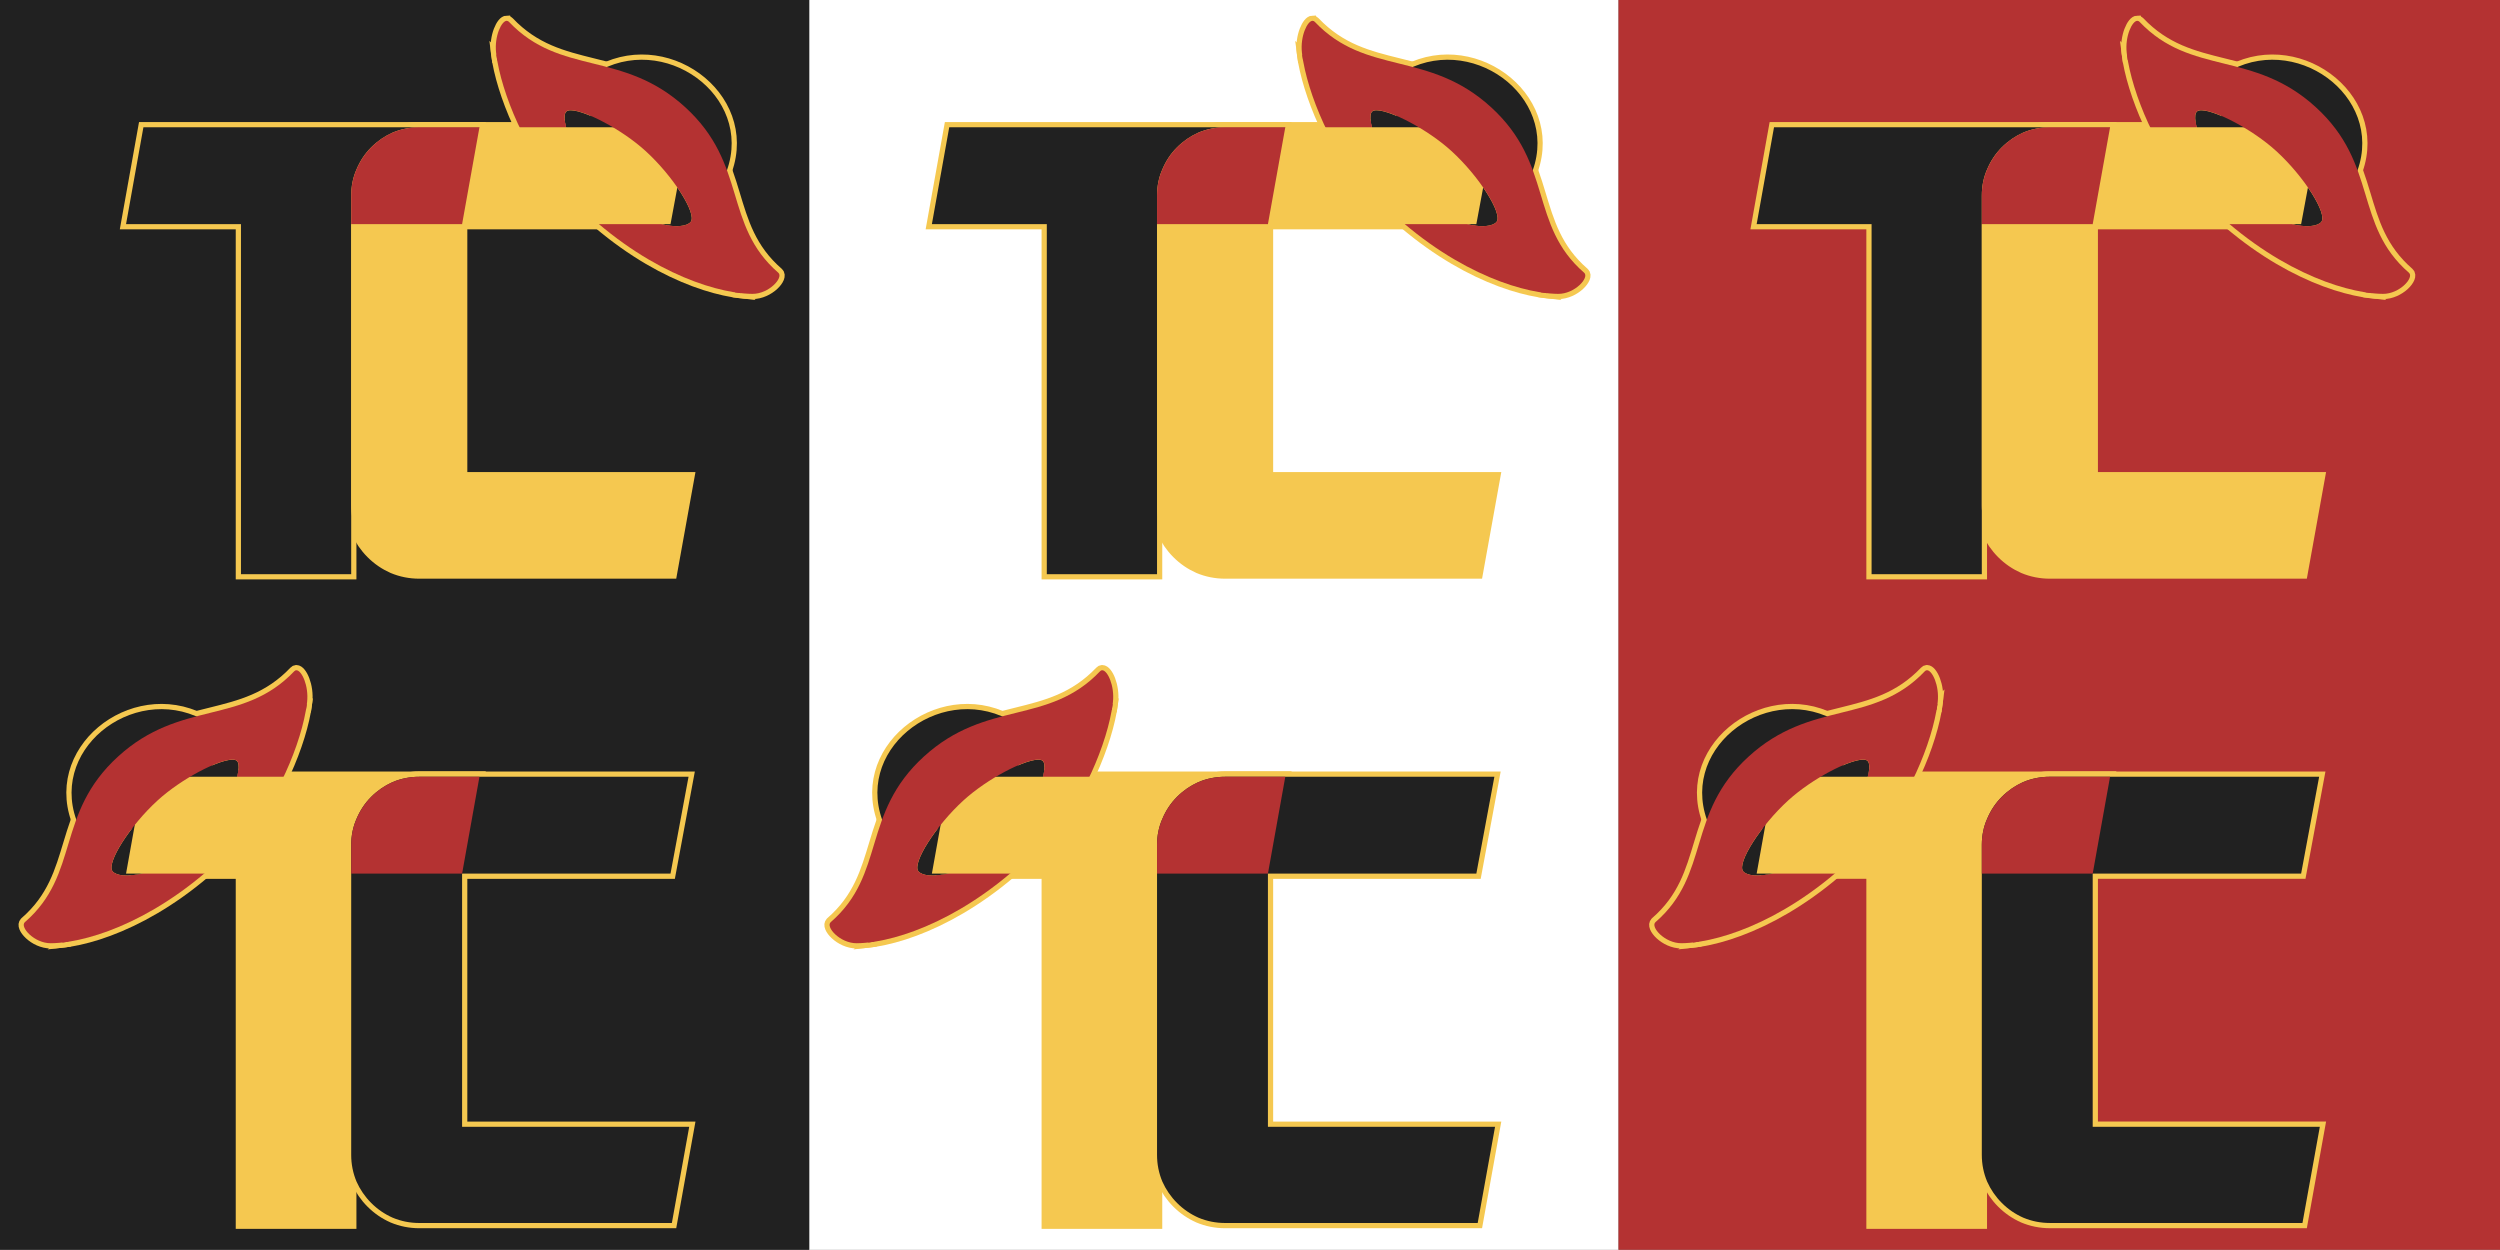 <?xml version="1.0" encoding="UTF-8" standalone="no"?>
<!-- Created with Inkscape (http://www.inkscape.org/) -->

<svg
   width="63.369mm"
   height="31.679mm"
   viewBox="0 0 63.369 31.679"
   version="1.1"
   id="svg5"
   inkscape:export-filename="C:\Users\Eden\Desktop\TC.png"
   inkscape:export-xdpi="4855.1924"
   inkscape:export-ydpi="4855.1924"
   inkscape:version="1.1.1 (3bf5ae0d25, 2021-09-20)"
   sodipodi:docname="TC.svg"
   xmlns:inkscape="http://www.inkscape.org/namespaces/inkscape"
   xmlns:sodipodi="http://sodipodi.sourceforge.net/DTD/sodipodi-0.dtd"
   xmlns="http://www.w3.org/2000/svg"
   xmlns:svg="http://www.w3.org/2000/svg">
  <rect x="0" y="0" width="63.369" height="31.679" fill="#808080" stroke="none"/>
  <sodipodi:namedview
     id="namedview7"
     pagecolor="#ffffff"
     bordercolor="#666666"
     borderopacity="1.0"
     inkscape:pageshadow="2"
     inkscape:pageopacity="0.0"
     inkscape:pagecheckerboard="0"
     inkscape:document-units="mm"
     showgrid="false"
     inkscape:object-paths="false"
     inkscape:snap-intersection-paths="false"
     inkscape:snap-smooth-nodes="false"
     inkscape:snap-midpoints="false"
     inkscape:snap-bbox="true"
     inkscape:object-nodes="true"
     fit-margin-top="0"
     fit-margin-left="0"
     fit-margin-right="0"
     fit-margin-bottom="0"
     inkscape:snap-object-midpoints="false"
     inkscape:snap-center="false"
     inkscape:snap-text-baseline="false"
     inkscape:snap-page="true"
     inkscape:zoom="4"
     inkscape:cx="112.125"
     inkscape:cy="86.875"
     inkscape:window-width="1920"
     inkscape:window-height="1009"
     inkscape:window-x="-8"
     inkscape:window-y="-8"
     inkscape:window-maximized="1"
     inkscape:current-layer="layer1" />
  <defs
     id="defs2" />
  <g
     inkscape:label="Layer 1"
     inkscape:groupmode="layer"
     id="layer1"
     transform="translate(20.648,-58.386)">
    <rect
       style="fill:#ffffff;fill-opacity:1;fill-rule:evenodd;stroke:none;stroke-width:2;stroke-linecap:round;stroke-linejoin:round;paint-order:stroke fill markers"
       id="rect892"
       width="20.512"
       height="31.679"
       x="-0.136"
       y="58.386"
       inkscape:export-filename="C:\Users\Eden\Desktop\tc.png"
       inkscape:export-xdpi="4855.1924"
       inkscape:export-ydpi="4855.1924" />
    <rect
       style="fill:#212121;fill-opacity:1;fill-rule:evenodd;stroke:none;stroke-width:2;stroke-linecap:round;stroke-linejoin:round;paint-order:stroke fill markers"
       id="rect892-1"
       width="20.512"
       height="31.679"
       x="-20.648"
       y="58.386"
       inkscape:export-filename="C:\Users\Eden\Desktop\tc.png"
       inkscape:export-xdpi="4855.1924"
       inkscape:export-ydpi="4855.1924" />
    <g
       id="g58000-0-6"
       transform="translate(-19.91)"
       style="fill:none;stroke:#f5c850;stroke-opacity:1"
       inkscape:export-filename="C:\Users\Eden\Desktop\tc.png"
       inkscape:export-xdpi="4855.1924"
       inkscape:export-ydpi="4855.1924">
      <path
         id="path25757-7-0-2-9"
         style="fill:none;fill-opacity:1;stroke:#f5c850;stroke-width:0.265px;stroke-linecap:butt;stroke-linejoin:miter;stroke-opacity:1"
         d="m 7.041,76.221 -1.736,1.694 c -0.048,0.384 -0.377,1.089 -0.791,1.475 -0.781,0.86 -1.487,1.146 -1.933,1.184 L 0.837,82.278 C 1.879,82.164 3.705,81.471 5.437,79.563 6.251,78.803 6.919,77.2 7.041,76.221 Z" />
      <path
         style="fill:none;fill-opacity:1;stroke:#f5c850;stroke-width:0.265px;stroke-linecap:butt;stroke-linejoin:miter;stroke-opacity:1"
         d="m 1.269,79.346 c -0.863,-1.911 1.341,-3.651 3.116,-2.732 1.775,0.92 -2.352,3.766 -3.116,2.732 z"
         id="path27578-6-9-4" />
      <path
         style="fill:none;fill-opacity:1;stroke:#f5c850;stroke-width:0.116px;stroke-linecap:butt;stroke-linejoin:miter;stroke-opacity:1"
         d="m 4.514,79.391 c -1.205,1.328 -2.234,1.287 -2.399,1.081 -0.165,-0.206 0.443,-1.158 1.143,-1.796 0.7,-0.638 1.822,-1.168 2.007,-1.004 0.185,0.165 -0.211,1.215 -0.751,1.719 z"
         id="path25757-2-3-01-5"
         sodipodi:nodetypes="csssc" />
      <path
         d="M 10.975,80.53 H 8.164 v 8.873 H 5.37 v -8.873 H 2.457 l 0.44,-2.455 h 8.517 z"
         style="font-size:16.933px;line-height:1.25;font-family:'Government Agent BB';-inkscape-font-specification:'Government Agent BB';fill:none;fill-opacity:1;stroke:#f5c850;stroke-width:0.265;stroke-opacity:1"
         id="path25151-2-6-0" />
      <path
         d="m 10.975,86.948 h 5.757 l -0.44,2.438 H 9.891 c -0.237,0 -0.463,-0.045 -0.677,-0.135 C 9.011,89.161 8.83,89.037 8.672,88.879 8.514,88.721 8.39,88.54 8.299,88.337 8.209,88.122 8.164,87.896 8.164,87.659 v -7.857 c 0,-0.237 0.045,-0.457 0.135,-0.66 0.09,-0.214 0.214,-0.401 0.373,-0.559 0.158,-0.158 0.339,-0.282 0.542,-0.373 0.214,-0.09 0.44,-0.135 0.677,-0.135 h 6.824 l -0.457,2.455 h -5.283 z"
         style="font-size:16.933px;line-height:1.25;font-family:'Government Agent BB';-inkscape-font-specification:'Government Agent BB';mix-blend-mode:normal;fill:none;fill-opacity:1;stroke:#f5c850;stroke-width:0.265;stroke-opacity:1"
         id="path25148-2-8-6"
         sodipodi:nodetypes="cccscscsscscscccc" />
      <path
         id="path25151-8-1-41-6"
         style="font-size:16.933px;line-height:1.25;font-family:'Government Agent BB';-inkscape-font-specification:'Government Agent BB';fill:none;fill-opacity:1;stroke:#f5c850;stroke-width:0.265;stroke-opacity:1"
         d="m 9.891,78.075 c -0.237,0 -0.463,0.045 -0.677,0.135 -0.203,0.09 -0.384,0.215 -0.542,0.373 -0.158,0.158 -0.282,0.344 -0.373,0.559 -0.09,0.203 -0.135,0.423 -0.135,0.66 v 0.728 h 2.811 l 0.44,-2.455 z" />
      <path
         id="path25757-7-1-4"
         style="fill:none;fill-opacity:1;stroke:#f5c850;stroke-width:0.265px;stroke-linecap:butt;stroke-linejoin:miter;stroke-opacity:1"
         d="m 6.775,75.375 c -0.019,-1.78e-4 -0.037,0.007 -0.053,0.024 -1.31,1.38 -2.877,0.713 -4.467,2.163 -1.59,1.45 -0.959,2.982 -2.362,4.198 -0.138,0.12 0.235,0.538 0.659,0.535 0.127,-9.79e-4 0.274,-0.013 0.435,-0.038 l 1.746,-1.704 c -0.325,0.062 -0.548,0.005 -0.618,-0.082 -0.165,-0.206 0.443,-1.159 1.143,-1.797 0.613,-0.558 1.549,-1.034 1.897,-1.034 0.05,1.9e-5 0.087,0.01 0.111,0.03 0.061,0.054 0.059,0.205 0.009,0.401 L 7.02,76.369 c 0.011,-0.064 0.019,-0.126 0.026,-0.185 0.047,-0.417 -0.138,-0.808 -0.271,-0.809 z" />
    </g>
    <g
       id="g58000-0"
       transform="translate(-19.91)"
       inkscape:export-filename="C:\Users\Eden\Desktop\tc.png"
       inkscape:export-xdpi="4855.1924"
       inkscape:export-ydpi="4855.1924">
      <path
         id="path25757-7-0-2"
         style="fill:#b43232;fill-opacity:1;stroke:none;stroke-width:0.265px;stroke-linecap:butt;stroke-linejoin:miter;stroke-opacity:1"
         d="m 7.041,76.221 -1.736,1.694 c -0.048,0.384 -0.377,1.089 -0.791,1.475 -0.781,0.86 -1.487,1.146 -1.933,1.184 L 0.837,82.278 C 1.879,82.164 3.705,81.471 5.437,79.563 6.251,78.803 6.919,77.2 7.041,76.221 Z" />
      <path
         style="fill:#212121;fill-opacity:1;stroke:none;stroke-width:0.265px;stroke-linecap:butt;stroke-linejoin:miter;stroke-opacity:1"
         d="m 1.269,79.346 c -0.863,-1.911 1.341,-3.651 3.116,-2.732 1.775,0.92 -2.352,3.766 -3.116,2.732 z"
         id="path27578-6-9" />
      <path
         style="fill:#212121;fill-opacity:1;stroke:none;stroke-width:0.116px;stroke-linecap:butt;stroke-linejoin:miter;stroke-opacity:1"
         d="m 4.514,79.391 c -1.205,1.328 -2.234,1.287 -2.399,1.081 -0.165,-0.206 0.443,-1.158 1.143,-1.796 0.7,-0.638 1.822,-1.168 2.007,-1.004 0.185,0.165 -0.211,1.215 -0.751,1.719 z"
         id="path25757-2-3-01"
         sodipodi:nodetypes="csssc" />
      <path
         d="M 10.975,80.53 H 8.164 v 8.873 H 5.37 v -8.873 H 2.457 l 0.44,-2.455 h 8.517 z"
         style="font-size:16.933px;line-height:1.25;font-family:'Government Agent BB';-inkscape-font-specification:'Government Agent BB';fill:#f5c850;fill-opacity:1;stroke-width:0.265"
         id="path25151-2-6" />
      <path
         d="m 10.975,86.948 h 5.757 l -0.44,2.438 H 9.891 c -0.237,0 -0.463,-0.045 -0.677,-0.135 C 9.011,89.161 8.83,89.037 8.672,88.879 8.514,88.721 8.39,88.54 8.299,88.337 8.209,88.122 8.164,87.896 8.164,87.659 v -7.857 c 0,-0.237 0.045,-0.457 0.135,-0.66 0.09,-0.214 0.214,-0.401 0.373,-0.559 0.158,-0.158 0.339,-0.282 0.542,-0.373 0.214,-0.09 0.44,-0.135 0.677,-0.135 h 6.824 l -0.457,2.455 h -5.283 z"
         style="font-size:16.933px;line-height:1.25;font-family:'Government Agent BB';-inkscape-font-specification:'Government Agent BB';mix-blend-mode:normal;fill:#212121;fill-opacity:1;stroke-width:0.265"
         id="path25148-2-8"
         sodipodi:nodetypes="cccscscsscscscccc" />
      <path
         id="path25151-8-1-41"
         style="font-size:16.933px;line-height:1.25;font-family:'Government Agent BB';-inkscape-font-specification:'Government Agent BB';fill:#b43232;fill-opacity:1;stroke-width:0.265"
         d="m 9.891,78.075 c -0.237,0 -0.463,0.045 -0.677,0.135 -0.203,0.09 -0.384,0.215 -0.542,0.373 -0.158,0.158 -0.282,0.344 -0.373,0.559 -0.09,0.203 -0.135,0.423 -0.135,0.66 v 0.728 h 2.811 l 0.44,-2.455 z" />
      <path
         id="path25757-7-1"
         style="fill:#b43232;fill-opacity:1;stroke:none;stroke-width:0.265px;stroke-linecap:butt;stroke-linejoin:miter;stroke-opacity:1"
         d="m 6.775,75.375 c -0.019,-1.78e-4 -0.037,0.007 -0.053,0.024 -1.31,1.38 -2.877,0.713 -4.467,2.163 -1.59,1.45 -0.959,2.982 -2.362,4.198 -0.138,0.12 0.235,0.538 0.659,0.535 0.127,-9.79e-4 0.274,-0.013 0.435,-0.038 l 1.746,-1.704 c -0.325,0.062 -0.548,0.005 -0.618,-0.082 -0.165,-0.206 0.443,-1.159 1.143,-1.797 0.613,-0.558 1.549,-1.034 1.897,-1.034 0.05,1.9e-5 0.087,0.01 0.111,0.03 0.061,0.054 0.059,0.205 0.009,0.401 L 7.02,76.369 c 0.011,-0.064 0.019,-0.126 0.026,-0.185 0.047,-0.417 -0.138,-0.808 -0.271,-0.809 z" />
    </g>
    <g
       id="g57991-4-7"
       transform="translate(-19.91)"
       style="fill:none;stroke:#f5c850;stroke-opacity:1"
       inkscape:export-filename="C:\Users\Eden\Desktop\tc.png"
       inkscape:export-xdpi="4855.1924"
       inkscape:export-ydpi="4855.1924">
      <path
         style="fill:none;fill-opacity:1;stroke:#f5c850;stroke-width:0.265px;stroke-linecap:butt;stroke-linejoin:miter;stroke-opacity:1"
         d="m 17.615,62.885 c 0.863,-1.911 -1.341,-3.651 -3.116,-2.732 -1.775,0.92 2.352,3.766 3.116,2.732 z"
         id="path27578-6-5-4-9" />
      <path
         style="fill:none;fill-opacity:1;stroke:#f5c850;stroke-width:0.116px;stroke-linecap:butt;stroke-linejoin:miter;stroke-opacity:1"
         d="m 14.37,62.931 c 1.205,1.328 2.234,1.287 2.399,1.081 0.165,-0.206 -0.443,-1.158 -1.143,-1.796 -0.7,-0.638 -1.822,-1.168 -2.007,-1.004 -0.185,0.165 0.211,1.215 0.751,1.719 z"
         id="path25757-2-3-2-4-0"
         sodipodi:nodetypes="csssc" />
      <path
         id="path25757-7-0-6-9-8"
         style="fill:none;fill-opacity:1;stroke:#f5c850;stroke-width:0.265px;stroke-linecap:butt;stroke-linejoin:miter;stroke-opacity:1"
         d="m 11.843,59.761 1.736,1.694 c 0.048,0.384 0.377,1.089 0.791,1.475 0.781,0.86 1.487,1.146 1.933,1.184 l 1.744,1.703 c -1.042,-0.114 -2.868,-0.807 -4.6,-2.715 -0.814,-0.76 -1.483,-2.363 -1.605,-3.342 z" />
      <path
         d="M 10.975,64.067 H 8.164 v 8.873 H 5.37 v -8.873 H 2.457 l 0.44,-2.455 h 8.517 z"
         style="font-size:16.933px;line-height:1.25;font-family:'Government Agent BB';-inkscape-font-specification:'Government Agent BB';fill:none;fill-opacity:1;stroke:#f5c850;stroke-width:0.265;stroke-opacity:1"
         id="path25151-9-1" />
      <path
         d="m 10.975,70.484 h 5.757 l -0.44,2.438 H 9.891 c -0.237,0 -0.463,-0.045 -0.677,-0.135 C 9.011,72.697 8.83,72.573 8.672,72.415 8.514,72.257 8.39,72.076 8.299,71.873 8.209,71.658 8.164,71.433 8.164,71.196 v -7.857 c 0,-0.237 0.045,-0.457 0.135,-0.66 0.09,-0.214 0.214,-0.401 0.373,-0.559 0.158,-0.158 0.339,-0.282 0.542,-0.373 0.214,-0.09 0.44,-0.135 0.677,-0.135 h 6.824 l -0.457,2.455 h -5.283 z"
         style="font-size:16.933px;line-height:1.25;font-family:'Government Agent BB';-inkscape-font-specification:'Government Agent BB';mix-blend-mode:normal;fill:none;fill-opacity:1;stroke:#f5c850;stroke-width:0.265;stroke-opacity:1"
         id="path25148-6-7"
         sodipodi:nodetypes="cccscscsscscscccc" />
      <path
         id="path25151-8-0-9"
         style="font-size:16.933px;line-height:1.25;font-family:'Government Agent BB';-inkscape-font-specification:'Government Agent BB';fill:none;fill-opacity:1;stroke:#f5c850;stroke-width:0.265;stroke-opacity:1"
         d="m 9.891,61.612 c -0.237,0 -0.463,0.045 -0.677,0.135 -0.203,0.09 -0.384,0.215 -0.542,0.373 -0.158,0.158 -0.282,0.344 -0.373,0.559 -0.09,0.203 -0.135,0.423 -0.135,0.66 v 0.728 h 2.811 l 0.44,-2.455 z" />
      <path
         id="path25757-7-8-7-6"
         style="fill:none;fill-opacity:1;stroke:#f5c850;stroke-width:0.265px;stroke-linecap:butt;stroke-linejoin:miter;stroke-opacity:1"
         d="m 12.109,58.915 c 0.019,-1.78e-4 0.037,0.007 0.053,0.024 1.31,1.38 2.877,0.713 4.467,2.163 1.59,1.45 0.959,2.982 2.362,4.198 0.138,0.12 -0.235,0.538 -0.659,0.535 -0.127,-9.79e-4 -0.274,-0.013 -0.435,-0.038 l -1.746,-1.704 c 0.325,0.062 0.548,0.005 0.618,-0.082 0.165,-0.206 -0.443,-1.159 -1.143,-1.797 -0.613,-0.558 -1.549,-1.034 -1.897,-1.034 -0.05,1.9e-5 -0.087,0.01 -0.111,0.03 -0.061,0.054 -0.059,0.205 -0.009,0.401 l -1.746,-1.704 c -0.011,-0.064 -0.019,-0.126 -0.026,-0.185 -0.047,-0.417 0.138,-0.808 0.271,-0.809 z" />
    </g>
    <g
       id="g57991-4"
       transform="translate(-19.91)"
       inkscape:export-filename="C:\Users\Eden\Desktop\tc.png"
       inkscape:export-xdpi="4855.1924"
       inkscape:export-ydpi="4855.1924">
      <path
         style="fill:#212121;fill-opacity:1;stroke:none;stroke-width:0.265px;stroke-linecap:butt;stroke-linejoin:miter;stroke-opacity:1"
         d="m 17.615,62.885 c 0.863,-1.911 -1.341,-3.651 -3.116,-2.732 -1.775,0.92 2.352,3.766 3.116,2.732 z"
         id="path27578-6-5-4" />
      <path
         style="fill:#212121;fill-opacity:1;stroke:none;stroke-width:0.116px;stroke-linecap:butt;stroke-linejoin:miter;stroke-opacity:1"
         d="m 14.37,62.931 c 1.205,1.328 2.234,1.287 2.399,1.081 0.165,-0.206 -0.443,-1.158 -1.143,-1.796 -0.7,-0.638 -1.822,-1.168 -2.007,-1.004 -0.185,0.165 0.211,1.215 0.751,1.719 z"
         id="path25757-2-3-2-4"
         sodipodi:nodetypes="csssc" />
      <path
         id="path25757-7-0-6-9"
         style="fill:#b43232;fill-opacity:1;stroke:none;stroke-width:0.265px;stroke-linecap:butt;stroke-linejoin:miter;stroke-opacity:1"
         d="m 11.843,59.761 1.736,1.694 c 0.048,0.384 0.377,1.089 0.791,1.475 0.781,0.86 1.487,1.146 1.933,1.184 l 1.744,1.703 c -1.042,-0.114 -2.868,-0.807 -4.6,-2.715 -0.814,-0.76 -1.483,-2.363 -1.605,-3.342 z" />
      <path
         d="M 10.975,64.067 H 8.164 v 8.873 H 5.37 v -8.873 H 2.457 l 0.44,-2.455 h 8.517 z"
         style="font-size:16.933px;line-height:1.25;font-family:'Government Agent BB';-inkscape-font-specification:'Government Agent BB';fill:#212121;fill-opacity:1;stroke-width:0.265"
         id="path25151-9" />
      <path
         d="m 10.975,70.484 h 5.757 l -0.44,2.438 H 9.891 c -0.237,0 -0.463,-0.045 -0.677,-0.135 C 9.011,72.697 8.83,72.573 8.672,72.415 8.514,72.257 8.39,72.076 8.299,71.873 8.209,71.658 8.164,71.433 8.164,71.196 v -7.857 c 0,-0.237 0.045,-0.457 0.135,-0.66 0.09,-0.214 0.214,-0.401 0.373,-0.559 0.158,-0.158 0.339,-0.282 0.542,-0.373 0.214,-0.09 0.44,-0.135 0.677,-0.135 h 6.824 l -0.457,2.455 h -5.283 z"
         style="font-size:16.933px;line-height:1.25;font-family:'Government Agent BB';-inkscape-font-specification:'Government Agent BB';mix-blend-mode:normal;fill:#f5c850;fill-opacity:1;stroke-width:0.265"
         id="path25148-6"
         sodipodi:nodetypes="cccscscsscscscccc" />
      <path
         id="path25151-8-0"
         style="font-size:16.933px;line-height:1.25;font-family:'Government Agent BB';-inkscape-font-specification:'Government Agent BB';fill:#b43232;fill-opacity:1;stroke-width:0.265"
         d="m 9.891,61.612 c -0.237,0 -0.463,0.045 -0.677,0.135 -0.203,0.09 -0.384,0.215 -0.542,0.373 -0.158,0.158 -0.282,0.344 -0.373,0.559 -0.09,0.203 -0.135,0.423 -0.135,0.66 v 0.728 h 2.811 l 0.44,-2.455 z" />
      <path
         id="path25757-7-8-7"
         style="fill:#b43232;fill-opacity:1;stroke:none;stroke-width:0.265px;stroke-linecap:butt;stroke-linejoin:miter;stroke-opacity:1"
         d="m 12.109,58.915 c 0.019,-1.78e-4 0.037,0.007 0.053,0.024 1.31,1.38 2.877,0.713 4.467,2.163 1.59,1.45 0.959,2.982 2.362,4.198 0.138,0.12 -0.235,0.538 -0.659,0.535 -0.127,-9.79e-4 -0.274,-0.013 -0.435,-0.038 l -1.746,-1.704 c 0.325,0.062 0.548,0.005 0.618,-0.082 0.165,-0.206 -0.443,-1.159 -1.143,-1.797 -0.613,-0.558 -1.549,-1.034 -1.897,-1.034 -0.05,1.9e-5 -0.087,0.01 -0.111,0.03 -0.061,0.054 -0.059,0.205 -0.009,0.401 l -1.746,-1.704 c -0.011,-0.064 -0.019,-0.126 -0.026,-0.185 -0.047,-0.417 0.138,-0.808 0.271,-0.809 z" />
    </g>
    <rect
       style="fill:#b43232;fill-opacity:1;fill-rule:evenodd;stroke:none;stroke-width:10.332;stroke-linecap:round;stroke-linejoin:round;paint-order:stroke fill markers"
       id="rect52109"
       width="22.344"
       height="31.679"
       x="20.377"
       y="58.386"
       inkscape:export-filename="C:\Users\Eden\Desktop\tc.png"
       inkscape:export-xdpi="4855.1924"
       inkscape:export-ydpi="4855.1924" />
    <g
       id="g57991-6-5"
       transform="translate(21.422)"
       style="fill:none;stroke:#f5c850;stroke-opacity:1"
       inkscape:export-filename="C:\Users\Eden\Desktop\tc.png"
       inkscape:export-xdpi="4855.1924"
       inkscape:export-ydpi="4855.1924">
      <path
         style="fill:none;fill-opacity:1;stroke:#f5c850;stroke-width:0.265px;stroke-linecap:butt;stroke-linejoin:miter;stroke-opacity:1"
         d="m 17.615,62.885 c 0.863,-1.911 -1.341,-3.651 -3.116,-2.732 -1.775,0.92 2.352,3.766 3.116,2.732 z"
         id="path27578-6-5-1-6" />
      <path
         style="fill:none;fill-opacity:1;stroke:#f5c850;stroke-width:0.116px;stroke-linecap:butt;stroke-linejoin:miter;stroke-opacity:1"
         d="m 14.37,62.931 c 1.205,1.328 2.234,1.287 2.399,1.081 0.165,-0.206 -0.443,-1.158 -1.143,-1.796 -0.7,-0.638 -1.822,-1.168 -2.007,-1.004 -0.185,0.165 0.211,1.215 0.751,1.719 z"
         id="path25757-2-3-2-0-6"
         sodipodi:nodetypes="csssc" />
      <path
         id="path25757-7-0-6-0-1"
         style="fill:none;fill-opacity:1;stroke:#f5c850;stroke-width:0.265px;stroke-linecap:butt;stroke-linejoin:miter;stroke-opacity:1"
         d="m 11.843,59.761 1.736,1.694 c 0.048,0.384 0.377,1.089 0.791,1.475 0.781,0.86 1.487,1.146 1.933,1.184 l 1.744,1.703 c -1.042,-0.114 -2.868,-0.807 -4.6,-2.715 -0.814,-0.76 -1.483,-2.363 -1.605,-3.342 z" />
      <path
         d="M 10.975,64.067 H 8.164 v 8.873 H 5.37 v -8.873 H 2.457 l 0.44,-2.455 h 8.517 z"
         style="font-size:16.933px;line-height:1.25;font-family:'Government Agent BB';-inkscape-font-specification:'Government Agent BB';fill:none;fill-opacity:1;stroke:#f5c850;stroke-width:0.265;stroke-opacity:1"
         id="path25151-7-5" />
      <path
         d="m 10.975,70.484 h 5.757 l -0.44,2.438 H 9.891 c -0.237,0 -0.463,-0.045 -0.677,-0.135 C 9.011,72.697 8.83,72.573 8.672,72.415 8.514,72.257 8.39,72.076 8.299,71.873 8.209,71.658 8.164,71.433 8.164,71.196 v -7.857 c 0,-0.237 0.045,-0.457 0.135,-0.66 0.09,-0.214 0.214,-0.401 0.373,-0.559 0.158,-0.158 0.339,-0.282 0.542,-0.373 0.214,-0.09 0.44,-0.135 0.677,-0.135 h 6.824 l -0.457,2.455 h -5.283 z"
         style="font-size:16.933px;line-height:1.25;font-family:'Government Agent BB';-inkscape-font-specification:'Government Agent BB';mix-blend-mode:normal;fill:none;fill-opacity:1;stroke:#f5c850;stroke-width:0.265;stroke-opacity:1"
         id="path25148-4-7"
         sodipodi:nodetypes="cccscscsscscscccc" />
      <path
         id="path25151-8-3-3"
         style="font-size:16.933px;line-height:1.25;font-family:'Government Agent BB';-inkscape-font-specification:'Government Agent BB';fill:none;fill-opacity:1;stroke:#f5c850;stroke-width:0.265;stroke-opacity:1"
         d="m 9.891,61.612 c -0.237,0 -0.463,0.045 -0.677,0.135 -0.203,0.09 -0.384,0.215 -0.542,0.373 -0.158,0.158 -0.282,0.344 -0.373,0.559 -0.09,0.203 -0.135,0.423 -0.135,0.66 v 0.728 h 2.811 l 0.44,-2.455 z" />
      <path
         id="path25757-7-8-4-6"
         style="fill:none;fill-opacity:1;stroke:#f5c850;stroke-width:0.265px;stroke-linecap:butt;stroke-linejoin:miter;stroke-opacity:1"
         d="m 12.109,58.915 c 0.019,-1.78e-4 0.037,0.007 0.053,0.024 1.31,1.38 2.877,0.713 4.467,2.163 1.59,1.45 0.959,2.982 2.362,4.198 0.138,0.12 -0.235,0.538 -0.659,0.535 -0.127,-9.79e-4 -0.274,-0.013 -0.435,-0.038 l -1.746,-1.704 c 0.325,0.062 0.548,0.005 0.618,-0.082 0.165,-0.206 -0.443,-1.159 -1.143,-1.797 -0.613,-0.558 -1.549,-1.034 -1.897,-1.034 -0.05,1.9e-5 -0.087,0.01 -0.111,0.03 -0.061,0.054 -0.059,0.205 -0.009,0.401 l -1.746,-1.704 c -0.011,-0.064 -0.019,-0.126 -0.026,-0.185 -0.047,-0.417 0.138,-0.808 0.271,-0.809 z" />
    </g>
    <g
       id="g57991-6"
       transform="translate(21.422)"
       inkscape:export-filename="C:\Users\Eden\Desktop\tc.png"
       inkscape:export-xdpi="4855.1924"
       inkscape:export-ydpi="4855.1924">
      <path
         style="fill:#212121;fill-opacity:1;stroke:none;stroke-width:0.265px;stroke-linecap:butt;stroke-linejoin:miter;stroke-opacity:1"
         d="m 17.615,62.885 c 0.863,-1.911 -1.341,-3.651 -3.116,-2.732 -1.775,0.92 2.352,3.766 3.116,2.732 z"
         id="path27578-6-5-1" />
      <path
         style="fill:#212121;fill-opacity:1;stroke:none;stroke-width:0.116px;stroke-linecap:butt;stroke-linejoin:miter;stroke-opacity:1"
         d="m 14.37,62.931 c 1.205,1.328 2.234,1.287 2.399,1.081 0.165,-0.206 -0.443,-1.158 -1.143,-1.796 -0.7,-0.638 -1.822,-1.168 -2.007,-1.004 -0.185,0.165 0.211,1.215 0.751,1.719 z"
         id="path25757-2-3-2-0"
         sodipodi:nodetypes="csssc" />
      <path
         id="path25757-7-0-6-0"
         style="fill:#b43232;fill-opacity:1;stroke:none;stroke-width:0.265px;stroke-linecap:butt;stroke-linejoin:miter;stroke-opacity:1"
         d="m 11.843,59.761 1.736,1.694 c 0.048,0.384 0.377,1.089 0.791,1.475 0.781,0.86 1.487,1.146 1.933,1.184 l 1.744,1.703 c -1.042,-0.114 -2.868,-0.807 -4.6,-2.715 -0.814,-0.76 -1.483,-2.363 -1.605,-3.342 z" />
      <path
         d="M 10.975,64.067 H 8.164 v 8.873 H 5.37 v -8.873 H 2.457 l 0.44,-2.455 h 8.517 z"
         style="font-size:16.933px;line-height:1.25;font-family:'Government Agent BB';-inkscape-font-specification:'Government Agent BB';fill:#212121;fill-opacity:1;stroke-width:0.265"
         id="path25151-7" />
      <path
         d="m 10.975,70.484 h 5.757 l -0.44,2.438 H 9.891 c -0.237,0 -0.463,-0.045 -0.677,-0.135 C 9.011,72.697 8.83,72.573 8.672,72.415 8.514,72.257 8.39,72.076 8.299,71.873 8.209,71.658 8.164,71.433 8.164,71.196 v -7.857 c 0,-0.237 0.045,-0.457 0.135,-0.66 0.09,-0.214 0.214,-0.401 0.373,-0.559 0.158,-0.158 0.339,-0.282 0.542,-0.373 0.214,-0.09 0.44,-0.135 0.677,-0.135 h 6.824 l -0.457,2.455 h -5.283 z"
         style="font-size:16.933px;line-height:1.25;font-family:'Government Agent BB';-inkscape-font-specification:'Government Agent BB';mix-blend-mode:normal;fill:#f5c850;fill-opacity:1;stroke-width:0.265"
         id="path25148-4"
         sodipodi:nodetypes="cccscscsscscscccc" />
      <path
         id="path25151-8-3"
         style="font-size:16.933px;line-height:1.25;font-family:'Government Agent BB';-inkscape-font-specification:'Government Agent BB';fill:#b43232;fill-opacity:1;stroke-width:0.265"
         d="m 9.891,61.612 c -0.237,0 -0.463,0.045 -0.677,0.135 -0.203,0.09 -0.384,0.215 -0.542,0.373 -0.158,0.158 -0.282,0.344 -0.373,0.559 -0.09,0.203 -0.135,0.423 -0.135,0.66 v 0.728 h 2.811 l 0.44,-2.455 z" />
      <path
         id="path25757-7-8-4"
         style="fill:#b43232;fill-opacity:1;stroke:none;stroke-width:0.265px;stroke-linecap:butt;stroke-linejoin:miter;stroke-opacity:1"
         d="m 12.109,58.915 c 0.019,-1.78e-4 0.037,0.007 0.053,0.024 1.31,1.38 2.877,0.713 4.467,2.163 1.59,1.45 0.959,2.982 2.362,4.198 0.138,0.12 -0.235,0.538 -0.659,0.535 -0.127,-9.79e-4 -0.274,-0.013 -0.435,-0.038 l -1.746,-1.704 c 0.325,0.062 0.548,0.005 0.618,-0.082 0.165,-0.206 -0.443,-1.159 -1.143,-1.797 -0.613,-0.558 -1.549,-1.034 -1.897,-1.034 -0.05,1.9e-5 -0.087,0.01 -0.111,0.03 -0.061,0.054 -0.059,0.205 -0.009,0.401 l -1.746,-1.704 c -0.011,-0.064 -0.019,-0.126 -0.026,-0.185 -0.047,-0.417 0.138,-0.808 0.271,-0.809 z" />
    </g>
    <g
       id="g58000-5-3"
       transform="translate(21.422,-4.75977e-4)"
       style="stroke:#f5c850;stroke-opacity:1"
       inkscape:export-filename="C:\Users\Eden\Desktop\tc.png"
       inkscape:export-xdpi="4855.1924"
       inkscape:export-ydpi="4855.1924">
      <path
         id="path25757-7-0-5-9"
         style="fill:#b43232;fill-opacity:1;stroke:#f5c850;stroke-width:0.265px;stroke-linecap:butt;stroke-linejoin:miter;stroke-opacity:1"
         d="m 7.041,76.221 -1.736,1.694 c -0.048,0.384 -0.377,1.089 -0.791,1.475 -0.781,0.86 -1.487,1.146 -1.933,1.184 L 0.837,82.278 C 1.879,82.164 3.705,81.471 5.437,79.563 6.251,78.803 6.919,77.2 7.041,76.221 Z" />
      <path
         style="fill:#212121;fill-opacity:1;stroke:#f5c850;stroke-width:0.265px;stroke-linecap:butt;stroke-linejoin:miter;stroke-opacity:1"
         d="m 1.269,79.346 c -0.863,-1.911 1.341,-3.651 3.116,-2.732 1.775,0.92 -2.352,3.766 -3.116,2.732 z"
         id="path27578-6-7-9" />
      <path
         style="fill:#212121;fill-opacity:1;stroke:#f5c850;stroke-width:0.116px;stroke-linecap:butt;stroke-linejoin:miter;stroke-opacity:1"
         d="m 4.514,79.391 c -1.205,1.328 -2.234,1.287 -2.399,1.081 -0.165,-0.206 0.443,-1.158 1.143,-1.796 0.7,-0.638 1.822,-1.168 2.007,-1.004 0.185,0.165 -0.211,1.215 -0.751,1.719 z"
         id="path25757-2-3-0-3"
         sodipodi:nodetypes="csssc" />
      <path
         d="M 10.975,80.53 H 8.164 v 8.873 H 5.37 v -8.873 H 2.457 l 0.44,-2.455 h 8.517 z"
         style="font-size:16.933px;line-height:1.25;font-family:'Government Agent BB';-inkscape-font-specification:'Government Agent BB';fill:#f5c850;fill-opacity:1;stroke:#f5c850;stroke-width:0.265;stroke-opacity:1"
         id="path25151-2-2-6" />
      <path
         d="m 10.975,86.948 h 5.757 l -0.44,2.438 H 9.891 c -0.237,0 -0.463,-0.045 -0.677,-0.135 C 9.011,89.161 8.83,89.037 8.672,88.879 8.514,88.721 8.39,88.54 8.299,88.337 8.209,88.122 8.164,87.896 8.164,87.659 v -7.857 c 0,-0.237 0.045,-0.457 0.135,-0.66 0.09,-0.214 0.214,-0.401 0.373,-0.559 0.158,-0.158 0.339,-0.282 0.542,-0.373 0.214,-0.09 0.44,-0.135 0.677,-0.135 h 6.824 l -0.457,2.455 h -5.283 z"
         style="font-size:16.933px;line-height:1.25;font-family:'Government Agent BB';-inkscape-font-specification:'Government Agent BB';mix-blend-mode:normal;fill:#212121;fill-opacity:1;stroke:#f5c850;stroke-width:0.265;stroke-opacity:1"
         id="path25148-2-9-4"
         sodipodi:nodetypes="cccscscsscscscccc" />
      <path
         id="path25151-8-1-4-1"
         style="font-size:16.933px;line-height:1.25;font-family:'Government Agent BB';-inkscape-font-specification:'Government Agent BB';fill:#b43232;fill-opacity:1;stroke:#f5c850;stroke-width:0.265;stroke-opacity:1"
         d="m 9.891,78.075 c -0.237,0 -0.463,0.045 -0.677,0.135 -0.203,0.09 -0.384,0.215 -0.542,0.373 -0.158,0.158 -0.282,0.344 -0.373,0.559 -0.09,0.203 -0.135,0.423 -0.135,0.66 v 0.728 h 2.811 l 0.44,-2.455 z" />
      <path
         id="path25757-7-3-7"
         style="fill:#b43232;fill-opacity:1;stroke:#f5c850;stroke-width:0.265px;stroke-linecap:butt;stroke-linejoin:miter;stroke-opacity:1"
         d="m 6.775,75.375 c -0.019,-1.78e-4 -0.037,0.007 -0.053,0.024 -1.31,1.38 -2.877,0.713 -4.467,2.163 -1.59,1.45 -0.959,2.982 -2.362,4.198 -0.138,0.12 0.235,0.538 0.659,0.535 0.127,-9.79e-4 0.274,-0.013 0.435,-0.038 l 1.746,-1.704 c -0.325,0.062 -0.548,0.005 -0.618,-0.082 -0.165,-0.206 0.443,-1.159 1.143,-1.797 0.613,-0.558 1.549,-1.034 1.897,-1.034 0.05,1.9e-5 0.087,0.01 0.111,0.03 0.061,0.054 0.059,0.205 0.009,0.401 L 7.02,76.369 c 0.011,-0.064 0.019,-0.126 0.026,-0.185 0.047,-0.417 -0.138,-0.808 -0.271,-0.809 z" />
    </g>
    <g
       id="g58000-5"
       transform="translate(21.422,-4.75977e-4)"
       inkscape:export-filename="C:\Users\Eden\Desktop\tc.png"
       inkscape:export-xdpi="4855.1924"
       inkscape:export-ydpi="4855.1924">
      <path
         id="path25757-7-0-5"
         style="fill:#b43232;fill-opacity:1;stroke:none;stroke-width:0.265px;stroke-linecap:butt;stroke-linejoin:miter;stroke-opacity:1"
         d="m 7.041,76.221 -1.736,1.694 c -0.048,0.384 -0.377,1.089 -0.791,1.475 -0.781,0.86 -1.487,1.146 -1.933,1.184 L 0.837,82.278 C 1.879,82.164 3.705,81.471 5.437,79.563 6.251,78.803 6.919,77.2 7.041,76.221 Z" />
      <path
         style="fill:#212121;fill-opacity:1;stroke:none;stroke-width:0.265px;stroke-linecap:butt;stroke-linejoin:miter;stroke-opacity:1"
         d="m 1.269,79.346 c -0.863,-1.911 1.341,-3.651 3.116,-2.732 1.775,0.92 -2.352,3.766 -3.116,2.732 z"
         id="path27578-6-7" />
      <path
         style="fill:#212121;fill-opacity:1;stroke:none;stroke-width:0.116px;stroke-linecap:butt;stroke-linejoin:miter;stroke-opacity:1"
         d="m 4.514,79.391 c -1.205,1.328 -2.234,1.287 -2.399,1.081 -0.165,-0.206 0.443,-1.158 1.143,-1.796 0.7,-0.638 1.822,-1.168 2.007,-1.004 0.185,0.165 -0.211,1.215 -0.751,1.719 z"
         id="path25757-2-3-0"
         sodipodi:nodetypes="csssc" />
      <path
         d="M 10.975,80.53 H 8.164 v 8.873 H 5.37 v -8.873 H 2.457 l 0.44,-2.455 h 8.517 z"
         style="font-size:16.933px;line-height:1.25;font-family:'Government Agent BB';-inkscape-font-specification:'Government Agent BB';fill:#f5c850;fill-opacity:1;stroke-width:0.265"
         id="path25151-2-2" />
      <path
         d="m 10.975,86.948 h 5.757 l -0.44,2.438 H 9.891 c -0.237,0 -0.463,-0.045 -0.677,-0.135 C 9.011,89.161 8.83,89.037 8.672,88.879 8.514,88.721 8.39,88.54 8.299,88.337 8.209,88.122 8.164,87.896 8.164,87.659 v -7.857 c 0,-0.237 0.045,-0.457 0.135,-0.66 0.09,-0.214 0.214,-0.401 0.373,-0.559 0.158,-0.158 0.339,-0.282 0.542,-0.373 0.214,-0.09 0.44,-0.135 0.677,-0.135 h 6.824 l -0.457,2.455 h -5.283 z"
         style="font-size:16.933px;line-height:1.25;font-family:'Government Agent BB';-inkscape-font-specification:'Government Agent BB';mix-blend-mode:normal;fill:#212121;fill-opacity:1;stroke-width:0.265"
         id="path25148-2-9"
         sodipodi:nodetypes="cccscscsscscscccc" />
      <path
         id="path25151-8-1-4"
         style="font-size:16.933px;line-height:1.25;font-family:'Government Agent BB';-inkscape-font-specification:'Government Agent BB';fill:#b43232;fill-opacity:1;stroke-width:0.265"
         d="m 9.891,78.075 c -0.237,0 -0.463,0.045 -0.677,0.135 -0.203,0.09 -0.384,0.215 -0.542,0.373 -0.158,0.158 -0.282,0.344 -0.373,0.559 -0.09,0.203 -0.135,0.423 -0.135,0.66 v 0.728 h 2.811 l 0.44,-2.455 z" />
      <path
         id="path25757-7-3"
         style="fill:#b43232;fill-opacity:1;stroke:none;stroke-width:0.265px;stroke-linecap:butt;stroke-linejoin:miter;stroke-opacity:1"
         d="m 6.775,75.375 c -0.019,-1.78e-4 -0.037,0.007 -0.053,0.024 -1.31,1.38 -2.877,0.713 -4.467,2.163 -1.59,1.45 -0.959,2.982 -2.362,4.198 -0.138,0.12 0.235,0.538 0.659,0.535 0.127,-9.79e-4 0.274,-0.013 0.435,-0.038 l 1.746,-1.704 c -0.325,0.062 -0.548,0.005 -0.618,-0.082 -0.165,-0.206 0.443,-1.159 1.143,-1.797 0.613,-0.558 1.549,-1.034 1.897,-1.034 0.05,1.9e-5 0.087,0.01 0.111,0.03 0.061,0.054 0.059,0.205 0.009,0.401 L 7.02,76.369 c 0.011,-0.064 0.019,-0.126 0.026,-0.185 0.047,-0.417 -0.138,-0.808 -0.271,-0.809 z" />
    </g>
    <g
       id="g58000-0-6-5"
       transform="translate(0.516)"
       style="fill:none;stroke:#f5c850;stroke-opacity:1"
       inkscape:export-filename="C:\Users\Eden\Desktop\tc.png"
       inkscape:export-xdpi="4855.1924"
       inkscape:export-ydpi="4855.1924">
      <path
         id="path25757-7-0-2-9-9"
         style="fill:none;fill-opacity:1;stroke:#f5c850;stroke-width:0.265px;stroke-linecap:butt;stroke-linejoin:miter;stroke-opacity:1"
         d="m 7.041,76.221 -1.736,1.694 c -0.048,0.384 -0.377,1.089 -0.791,1.475 -0.781,0.86 -1.487,1.146 -1.933,1.184 L 0.837,82.278 C 1.879,82.164 3.705,81.471 5.437,79.563 6.251,78.803 6.919,77.2 7.041,76.221 Z" />
      <path
         style="fill:none;fill-opacity:1;stroke:#f5c850;stroke-width:0.265px;stroke-linecap:butt;stroke-linejoin:miter;stroke-opacity:1"
         d="m 1.269,79.346 c -0.863,-1.911 1.341,-3.651 3.116,-2.732 1.775,0.92 -2.352,3.766 -3.116,2.732 z"
         id="path27578-6-9-4-5" />
      <path
         style="fill:none;fill-opacity:1;stroke:#f5c850;stroke-width:0.116px;stroke-linecap:butt;stroke-linejoin:miter;stroke-opacity:1"
         d="m 4.514,79.391 c -1.205,1.328 -2.234,1.287 -2.399,1.081 -0.165,-0.206 0.443,-1.158 1.143,-1.796 0.7,-0.638 1.822,-1.168 2.007,-1.004 0.185,0.165 -0.211,1.215 -0.751,1.719 z"
         id="path25757-2-3-01-5-3"
         sodipodi:nodetypes="csssc" />
      <path
         d="M 10.975,80.53 H 8.164 v 8.873 H 5.37 v -8.873 H 2.457 l 0.44,-2.455 h 8.517 z"
         style="font-size:16.933px;line-height:1.25;font-family:'Government Agent BB';-inkscape-font-specification:'Government Agent BB';fill:none;fill-opacity:1;stroke:#f5c850;stroke-width:0.265;stroke-opacity:1"
         id="path25151-2-6-0-6" />
      <path
         d="m 10.975,86.948 h 5.757 l -0.44,2.438 H 9.891 c -0.237,0 -0.463,-0.045 -0.677,-0.135 C 9.011,89.161 8.83,89.037 8.672,88.879 8.514,88.721 8.39,88.54 8.299,88.337 8.209,88.122 8.164,87.896 8.164,87.659 v -7.857 c 0,-0.237 0.045,-0.457 0.135,-0.66 0.09,-0.214 0.214,-0.401 0.373,-0.559 0.158,-0.158 0.339,-0.282 0.542,-0.373 0.214,-0.09 0.44,-0.135 0.677,-0.135 h 6.824 l -0.457,2.455 h -5.283 z"
         style="font-size:16.933px;line-height:1.25;font-family:'Government Agent BB';-inkscape-font-specification:'Government Agent BB';mix-blend-mode:normal;fill:none;fill-opacity:1;stroke:#f5c850;stroke-width:0.265;stroke-opacity:1"
         id="path25148-2-8-6-6"
         sodipodi:nodetypes="cccscscsscscscccc" />
      <path
         id="path25151-8-1-41-6-9"
         style="font-size:16.933px;line-height:1.25;font-family:'Government Agent BB';-inkscape-font-specification:'Government Agent BB';fill:none;fill-opacity:1;stroke:#f5c850;stroke-width:0.265;stroke-opacity:1"
         d="m 9.891,78.075 c -0.237,0 -0.463,0.045 -0.677,0.135 -0.203,0.09 -0.384,0.215 -0.542,0.373 -0.158,0.158 -0.282,0.344 -0.373,0.559 -0.09,0.203 -0.135,0.423 -0.135,0.66 v 0.728 h 2.811 l 0.44,-2.455 z" />
      <path
         id="path25757-7-1-4-9"
         style="fill:none;fill-opacity:1;stroke:#f5c850;stroke-width:0.265px;stroke-linecap:butt;stroke-linejoin:miter;stroke-opacity:1"
         d="m 6.775,75.375 c -0.019,-1.78e-4 -0.037,0.007 -0.053,0.024 -1.31,1.38 -2.877,0.713 -4.467,2.163 -1.59,1.45 -0.959,2.982 -2.362,4.198 -0.138,0.12 0.235,0.538 0.659,0.535 0.127,-9.79e-4 0.274,-0.013 0.435,-0.038 l 1.746,-1.704 c -0.325,0.062 -0.548,0.005 -0.618,-0.082 -0.165,-0.206 0.443,-1.159 1.143,-1.797 0.613,-0.558 1.549,-1.034 1.897,-1.034 0.05,1.9e-5 0.087,0.01 0.111,0.03 0.061,0.054 0.059,0.205 0.009,0.401 L 7.02,76.369 c 0.011,-0.064 0.019,-0.126 0.026,-0.185 0.047,-0.417 -0.138,-0.808 -0.271,-0.809 z" />
    </g>
    <g
       id="g58000-0-4"
       transform="translate(0.516)"
       inkscape:export-filename="C:\Users\Eden\Desktop\tc.png"
       inkscape:export-xdpi="4855.1924"
       inkscape:export-ydpi="4855.1924">
      <path
         id="path25757-7-0-2-3"
         style="fill:#b43232;fill-opacity:1;stroke:none;stroke-width:0.265px;stroke-linecap:butt;stroke-linejoin:miter;stroke-opacity:1"
         d="m 7.041,76.221 -1.736,1.694 c -0.048,0.384 -0.377,1.089 -0.791,1.475 -0.781,0.86 -1.487,1.146 -1.933,1.184 L 0.837,82.278 C 1.879,82.164 3.705,81.471 5.437,79.563 6.251,78.803 6.919,77.2 7.041,76.221 Z" />
      <path
         style="fill:#212121;fill-opacity:1;stroke:none;stroke-width:0.265px;stroke-linecap:butt;stroke-linejoin:miter;stroke-opacity:1"
         d="m 1.269,79.346 c -0.863,-1.911 1.341,-3.651 3.116,-2.732 1.775,0.92 -2.352,3.766 -3.116,2.732 z"
         id="path27578-6-9-48" />
      <path
         style="fill:#212121;fill-opacity:1;stroke:none;stroke-width:0.116px;stroke-linecap:butt;stroke-linejoin:miter;stroke-opacity:1"
         d="m 4.514,79.391 c -1.205,1.328 -2.234,1.287 -2.399,1.081 -0.165,-0.206 0.443,-1.158 1.143,-1.796 0.7,-0.638 1.822,-1.168 2.007,-1.004 0.185,0.165 -0.211,1.215 -0.751,1.719 z"
         id="path25757-2-3-01-3"
         sodipodi:nodetypes="csssc" />
      <path
         d="M 10.975,80.53 H 8.164 v 8.873 H 5.37 v -8.873 H 2.457 l 0.44,-2.455 h 8.517 z"
         style="font-size:16.933px;line-height:1.25;font-family:'Government Agent BB';-inkscape-font-specification:'Government Agent BB';fill:#f5c850;fill-opacity:1;stroke-width:0.265"
         id="path25151-2-6-8" />
      <path
         d="m 10.975,86.948 h 5.757 l -0.44,2.438 H 9.891 c -0.237,0 -0.463,-0.045 -0.677,-0.135 C 9.011,89.161 8.83,89.037 8.672,88.879 8.514,88.721 8.39,88.54 8.299,88.337 8.209,88.122 8.164,87.896 8.164,87.659 v -7.857 c 0,-0.237 0.045,-0.457 0.135,-0.66 0.09,-0.214 0.214,-0.401 0.373,-0.559 0.158,-0.158 0.339,-0.282 0.542,-0.373 0.214,-0.09 0.44,-0.135 0.677,-0.135 h 6.824 l -0.457,2.455 h -5.283 z"
         style="font-size:16.933px;line-height:1.25;font-family:'Government Agent BB';-inkscape-font-specification:'Government Agent BB';mix-blend-mode:normal;fill:#212121;fill-opacity:1;stroke-width:0.265"
         id="path25148-2-8-2"
         sodipodi:nodetypes="cccscscsscscscccc" />
      <path
         id="path25151-8-1-41-8"
         style="font-size:16.933px;line-height:1.25;font-family:'Government Agent BB';-inkscape-font-specification:'Government Agent BB';fill:#b43232;fill-opacity:1;stroke-width:0.265"
         d="m 9.891,78.075 c -0.237,0 -0.463,0.045 -0.677,0.135 -0.203,0.09 -0.384,0.215 -0.542,0.373 -0.158,0.158 -0.282,0.344 -0.373,0.559 -0.09,0.203 -0.135,0.423 -0.135,0.66 v 0.728 h 2.811 l 0.44,-2.455 z" />
      <path
         id="path25757-7-1-5"
         style="fill:#b43232;fill-opacity:1;stroke:none;stroke-width:0.265px;stroke-linecap:butt;stroke-linejoin:miter;stroke-opacity:1"
         d="m 6.775,75.375 c -0.019,-1.78e-4 -0.037,0.007 -0.053,0.024 -1.31,1.38 -2.877,0.713 -4.467,2.163 -1.59,1.45 -0.959,2.982 -2.362,4.198 -0.138,0.12 0.235,0.538 0.659,0.535 0.127,-9.79e-4 0.274,-0.013 0.435,-0.038 l 1.746,-1.704 c -0.325,0.062 -0.548,0.005 -0.618,-0.082 -0.165,-0.206 0.443,-1.159 1.143,-1.797 0.613,-0.558 1.549,-1.034 1.897,-1.034 0.05,1.9e-5 0.087,0.01 0.111,0.03 0.061,0.054 0.059,0.205 0.009,0.401 L 7.02,76.369 c 0.011,-0.064 0.019,-0.126 0.026,-0.185 0.047,-0.417 -0.138,-0.808 -0.271,-0.809 z" />
    </g>
    <g
       id="g57991-4-7-5"
       transform="translate(0.516)"
       style="fill:none;stroke:#f5c850;stroke-opacity:1"
       inkscape:export-filename="C:\Users\Eden\Desktop\tc.png"
       inkscape:export-xdpi="4855.1924"
       inkscape:export-ydpi="4855.1924">
      <path
         style="fill:none;fill-opacity:1;stroke:#f5c850;stroke-width:0.265px;stroke-linecap:butt;stroke-linejoin:miter;stroke-opacity:1"
         d="m 17.615,62.885 c 0.863,-1.911 -1.341,-3.651 -3.116,-2.732 -1.775,0.92 2.352,3.766 3.116,2.732 z"
         id="path27578-6-5-4-9-9" />
      <path
         style="fill:none;fill-opacity:1;stroke:#f5c850;stroke-width:0.116px;stroke-linecap:butt;stroke-linejoin:miter;stroke-opacity:1"
         d="m 14.37,62.931 c 1.205,1.328 2.234,1.287 2.399,1.081 0.165,-0.206 -0.443,-1.158 -1.143,-1.796 -0.7,-0.638 -1.822,-1.168 -2.007,-1.004 -0.185,0.165 0.211,1.215 0.751,1.719 z"
         id="path25757-2-3-2-4-0-4"
         sodipodi:nodetypes="csssc" />
      <path
         id="path25757-7-0-6-9-8-3"
         style="fill:none;fill-opacity:1;stroke:#f5c850;stroke-width:0.265px;stroke-linecap:butt;stroke-linejoin:miter;stroke-opacity:1"
         d="m 11.843,59.761 1.736,1.694 c 0.048,0.384 0.377,1.089 0.791,1.475 0.781,0.86 1.487,1.146 1.933,1.184 l 1.744,1.703 c -1.042,-0.114 -2.868,-0.807 -4.6,-2.715 -0.814,-0.76 -1.483,-2.363 -1.605,-3.342 z" />
      <path
         d="M 10.975,64.067 H 8.164 v 8.873 H 5.37 v -8.873 H 2.457 l 0.44,-2.455 h 8.517 z"
         style="font-size:16.933px;line-height:1.25;font-family:'Government Agent BB';-inkscape-font-specification:'Government Agent BB';fill:none;fill-opacity:1;stroke:#f5c850;stroke-width:0.265;stroke-opacity:1"
         id="path25151-9-1-7" />
      <path
         d="m 10.975,70.484 h 5.757 l -0.44,2.438 H 9.891 c -0.237,0 -0.463,-0.045 -0.677,-0.135 C 9.011,72.697 8.83,72.573 8.672,72.415 8.514,72.257 8.39,72.076 8.299,71.873 8.209,71.658 8.164,71.433 8.164,71.196 v -7.857 c 0,-0.237 0.045,-0.457 0.135,-0.66 0.09,-0.214 0.214,-0.401 0.373,-0.559 0.158,-0.158 0.339,-0.282 0.542,-0.373 0.214,-0.09 0.44,-0.135 0.677,-0.135 h 6.824 l -0.457,2.455 h -5.283 z"
         style="font-size:16.933px;line-height:1.25;font-family:'Government Agent BB';-inkscape-font-specification:'Government Agent BB';mix-blend-mode:normal;fill:none;fill-opacity:1;stroke:#f5c850;stroke-width:0.265;stroke-opacity:1"
         id="path25148-6-7-6"
         sodipodi:nodetypes="cccscscsscscscccc" />
      <path
         id="path25151-8-0-9-3"
         style="font-size:16.933px;line-height:1.25;font-family:'Government Agent BB';-inkscape-font-specification:'Government Agent BB';fill:none;fill-opacity:1;stroke:#f5c850;stroke-width:0.265;stroke-opacity:1"
         d="m 9.891,61.612 c -0.237,0 -0.463,0.045 -0.677,0.135 -0.203,0.09 -0.384,0.215 -0.542,0.373 -0.158,0.158 -0.282,0.344 -0.373,0.559 -0.09,0.203 -0.135,0.423 -0.135,0.66 v 0.728 h 2.811 l 0.44,-2.455 z" />
      <path
         id="path25757-7-8-7-6-3"
         style="fill:none;fill-opacity:1;stroke:#f5c850;stroke-width:0.265px;stroke-linecap:butt;stroke-linejoin:miter;stroke-opacity:1"
         d="m 12.109,58.915 c 0.019,-1.78e-4 0.037,0.007 0.053,0.024 1.31,1.38 2.877,0.713 4.467,2.163 1.59,1.45 0.959,2.982 2.362,4.198 0.138,0.12 -0.235,0.538 -0.659,0.535 -0.127,-9.79e-4 -0.274,-0.013 -0.435,-0.038 l -1.746,-1.704 c 0.325,0.062 0.548,0.005 0.618,-0.082 0.165,-0.206 -0.443,-1.159 -1.143,-1.797 -0.613,-0.558 -1.549,-1.034 -1.897,-1.034 -0.05,1.9e-5 -0.087,0.01 -0.111,0.03 -0.061,0.054 -0.059,0.205 -0.009,0.401 l -1.746,-1.704 c -0.011,-0.064 -0.019,-0.126 -0.026,-0.185 -0.047,-0.417 0.138,-0.808 0.271,-0.809 z" />
    </g>
    <g
       id="g57991-4-5"
       transform="translate(0.516)"
       inkscape:export-filename="C:\Users\Eden\Desktop\tc.png"
       inkscape:export-xdpi="4855.1924"
       inkscape:export-ydpi="4855.1924">
      <path
         style="fill:#212121;fill-opacity:1;stroke:none;stroke-width:0.265px;stroke-linecap:butt;stroke-linejoin:miter;stroke-opacity:1"
         d="m 17.615,62.885 c 0.863,-1.911 -1.341,-3.651 -3.116,-2.732 -1.775,0.92 2.352,3.766 3.116,2.732 z"
         id="path27578-6-5-4-1" />
      <path
         style="fill:#212121;fill-opacity:1;stroke:none;stroke-width:0.116px;stroke-linecap:butt;stroke-linejoin:miter;stroke-opacity:1"
         d="m 14.37,62.931 c 1.205,1.328 2.234,1.287 2.399,1.081 0.165,-0.206 -0.443,-1.158 -1.143,-1.796 -0.7,-0.638 -1.822,-1.168 -2.007,-1.004 -0.185,0.165 0.211,1.215 0.751,1.719 z"
         id="path25757-2-3-2-4-4"
         sodipodi:nodetypes="csssc" />
      <path
         id="path25757-7-0-6-9-3"
         style="fill:#b43232;fill-opacity:1;stroke:none;stroke-width:0.265px;stroke-linecap:butt;stroke-linejoin:miter;stroke-opacity:1"
         d="m 11.843,59.761 1.736,1.694 c 0.048,0.384 0.377,1.089 0.791,1.475 0.781,0.86 1.487,1.146 1.933,1.184 l 1.744,1.703 c -1.042,-0.114 -2.868,-0.807 -4.6,-2.715 -0.814,-0.76 -1.483,-2.363 -1.605,-3.342 z" />
      <path
         d="M 10.975,64.067 H 8.164 v 8.873 H 5.37 v -8.873 H 2.457 l 0.44,-2.455 h 8.517 z"
         style="font-size:16.933px;line-height:1.25;font-family:'Government Agent BB';-inkscape-font-specification:'Government Agent BB';fill:#212121;fill-opacity:1;stroke-width:0.265"
         id="path25151-9-5" />
      <path
         d="m 10.975,70.484 h 5.757 l -0.44,2.438 H 9.891 c -0.237,0 -0.463,-0.045 -0.677,-0.135 C 9.011,72.697 8.83,72.573 8.672,72.415 8.514,72.257 8.39,72.076 8.299,71.873 8.209,71.658 8.164,71.433 8.164,71.196 v -7.857 c 0,-0.237 0.045,-0.457 0.135,-0.66 0.09,-0.214 0.214,-0.401 0.373,-0.559 0.158,-0.158 0.339,-0.282 0.542,-0.373 0.214,-0.09 0.44,-0.135 0.677,-0.135 h 6.824 l -0.457,2.455 h -5.283 z"
         style="font-size:16.933px;line-height:1.25;font-family:'Government Agent BB';-inkscape-font-specification:'Government Agent BB';mix-blend-mode:normal;fill:#f5c850;fill-opacity:1;stroke-width:0.265"
         id="path25148-6-4"
         sodipodi:nodetypes="cccscscsscscscccc" />
      <path
         id="path25151-8-0-2"
         style="font-size:16.933px;line-height:1.25;font-family:'Government Agent BB';-inkscape-font-specification:'Government Agent BB';fill:#b43232;fill-opacity:1;stroke-width:0.265"
         d="m 9.891,61.612 c -0.237,0 -0.463,0.045 -0.677,0.135 -0.203,0.09 -0.384,0.215 -0.542,0.373 -0.158,0.158 -0.282,0.344 -0.373,0.559 -0.09,0.203 -0.135,0.423 -0.135,0.66 v 0.728 h 2.811 l 0.44,-2.455 z" />
      <path
         id="path25757-7-8-7-0"
         style="fill:#b43232;fill-opacity:1;stroke:none;stroke-width:0.265px;stroke-linecap:butt;stroke-linejoin:miter;stroke-opacity:1"
         d="m 12.109,58.915 c 0.019,-1.78e-4 0.037,0.007 0.053,0.024 1.31,1.38 2.877,0.713 4.467,2.163 1.59,1.45 0.959,2.982 2.362,4.198 0.138,0.12 -0.235,0.538 -0.659,0.535 -0.127,-9.79e-4 -0.274,-0.013 -0.435,-0.038 l -1.746,-1.704 c 0.325,0.062 0.548,0.005 0.618,-0.082 0.165,-0.206 -0.443,-1.159 -1.143,-1.797 -0.613,-0.558 -1.549,-1.034 -1.897,-1.034 -0.05,1.9e-5 -0.087,0.01 -0.111,0.03 -0.061,0.054 -0.059,0.205 -0.009,0.401 l -1.746,-1.704 c -0.011,-0.064 -0.019,-0.126 -0.026,-0.185 -0.047,-0.417 0.138,-0.808 0.271,-0.809 z" />
    </g>
  </g>
</svg>
